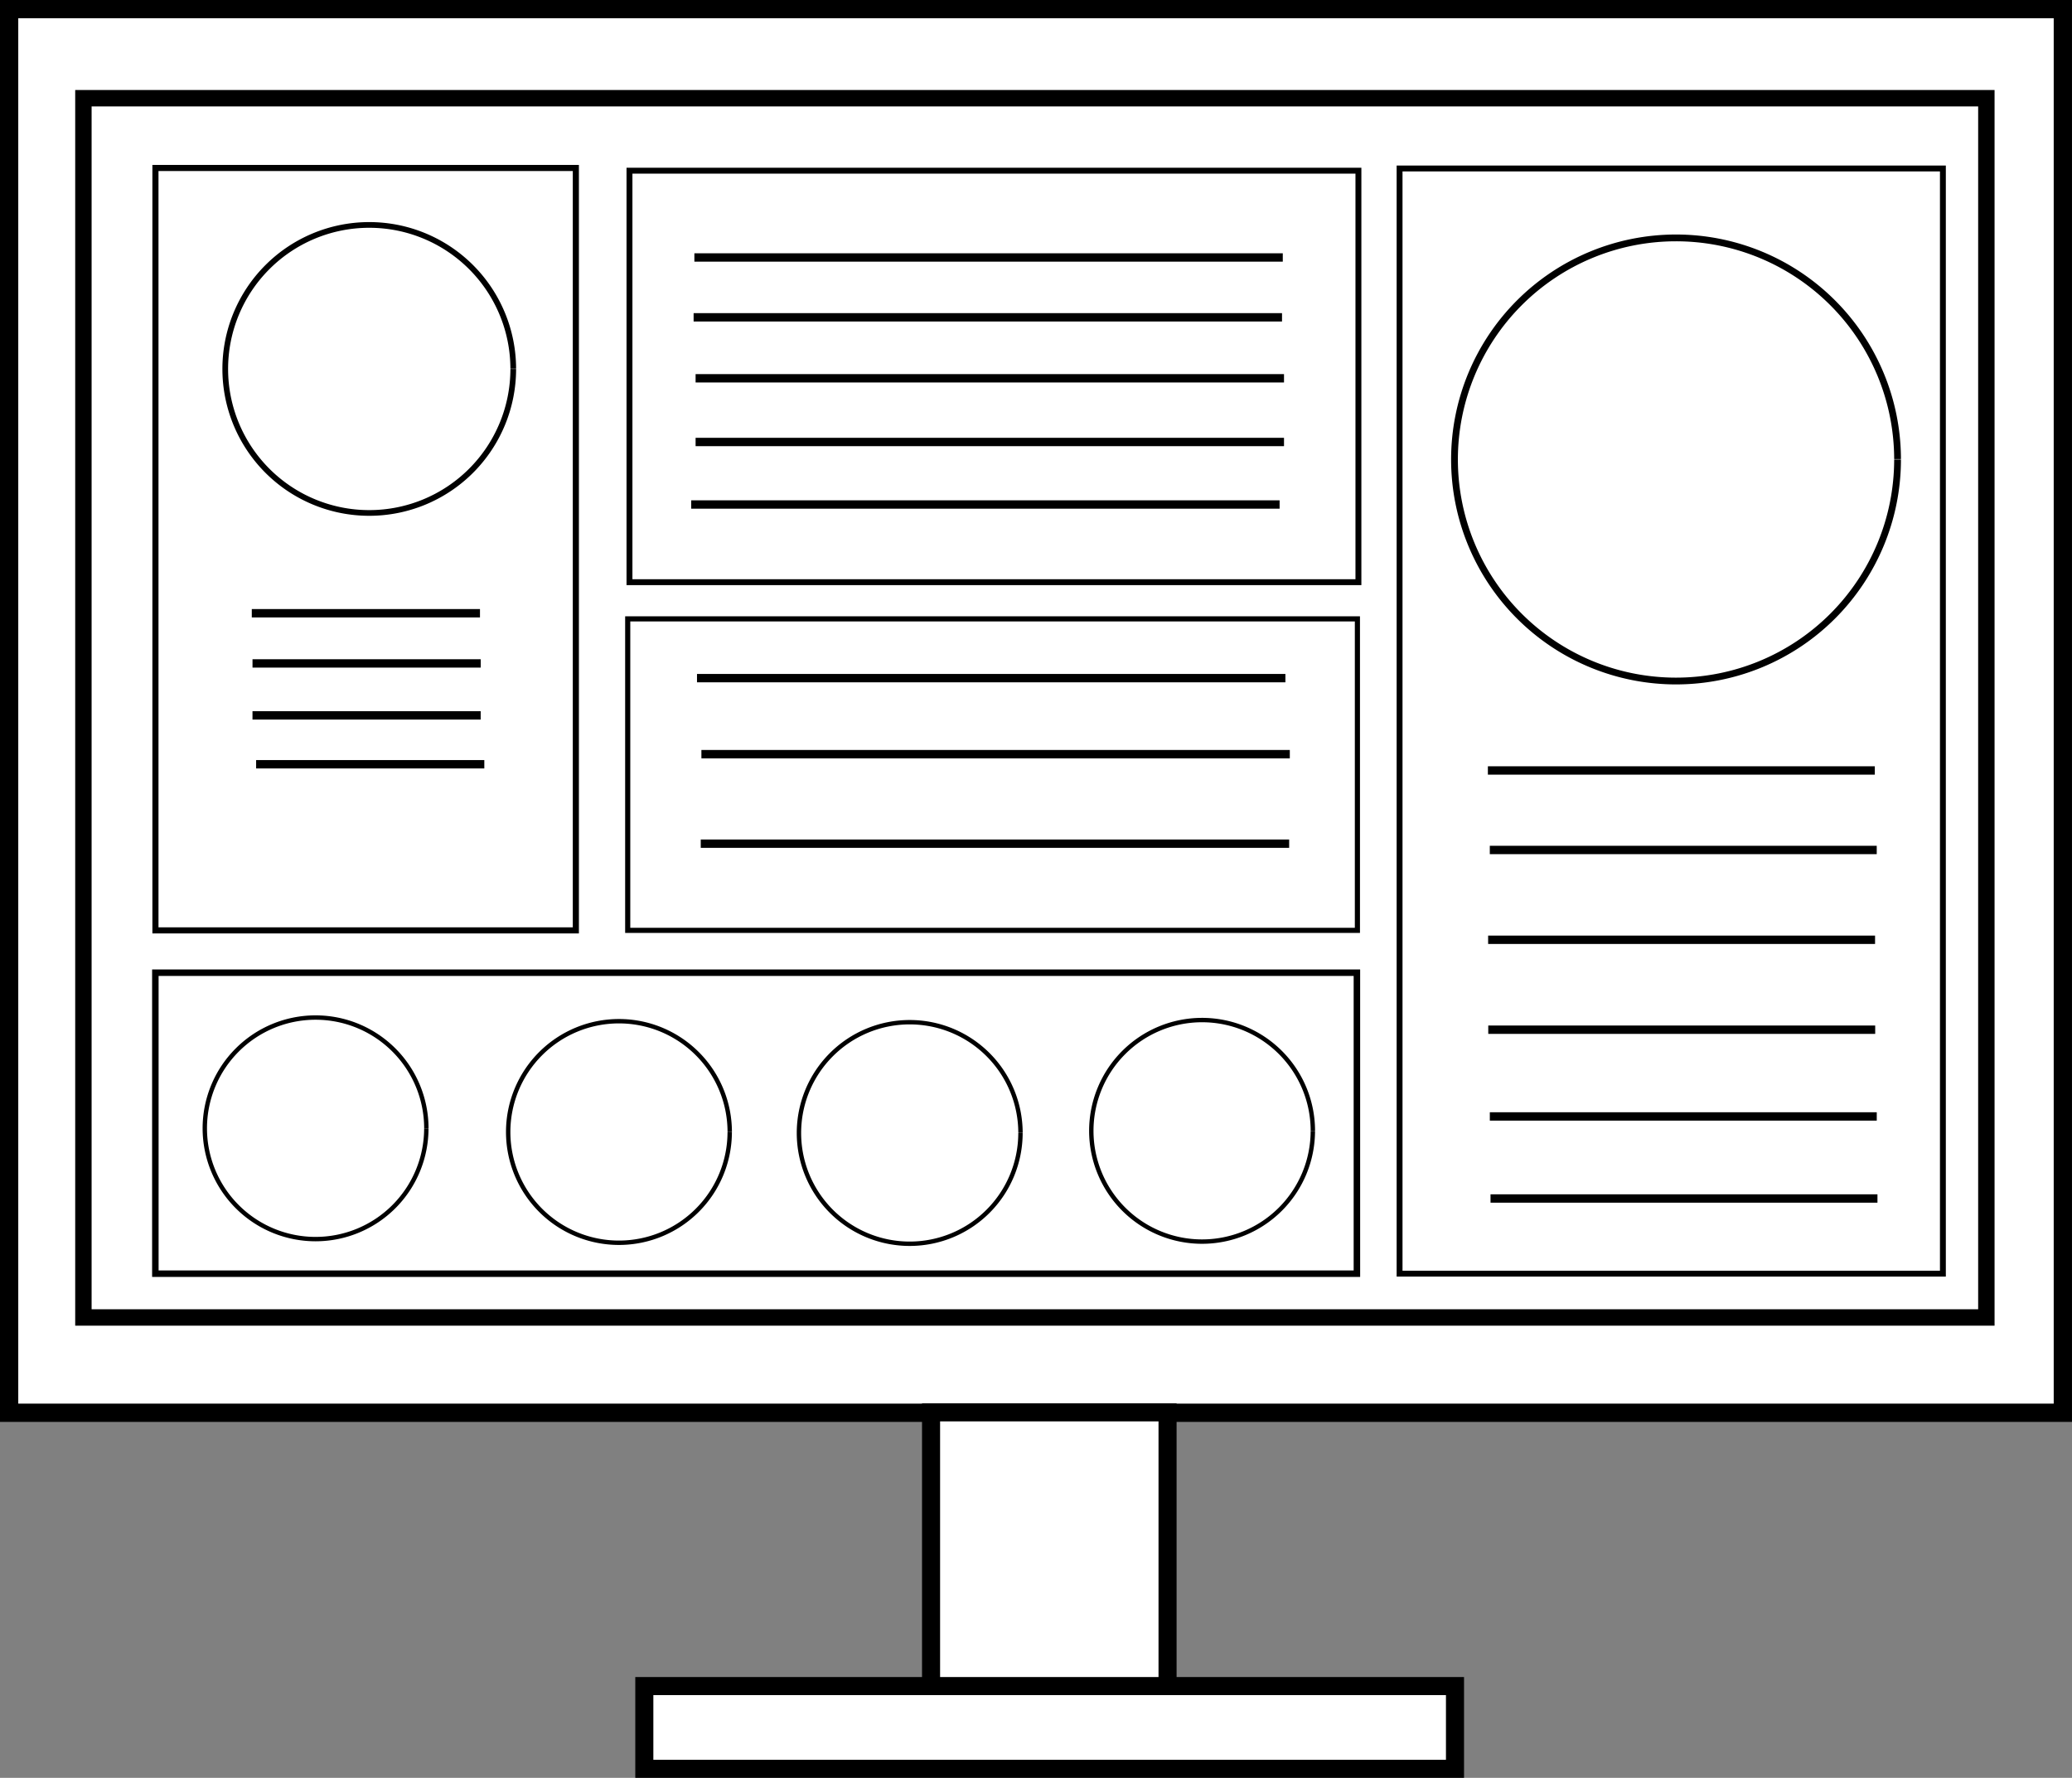 <?xml version="1.0" encoding="UTF-8" standalone="no"?>
<!-- Created with Inkscape (http://www.inkscape.org/) -->

<svg
   width="91.721mm"
   height="78.69mm"
   viewBox="0 0 91.721 78.69"
   version="1.1"
   id="svg1"
   xmlns:inkscape="http://www.inkscape.org/namespaces/inkscape"
   xmlns:sodipodi="http://sodipodi.sourceforge.net/DTD/sodipodi-0.dtd"
   xmlns="http://www.w3.org/2000/svg"
   xmlns:svg="http://www.w3.org/2000/svg">
  <rect x="0" y="0" width="91.721" height="78.69" fill="#808080" stroke="none"/>
  <sodipodi:namedview
     id="namedview1"
     pagecolor="#ffffff"
     bordercolor="#000000"
     borderopacity="0.25"
     inkscape:showpageshadow="2"
     inkscape:pageopacity="0.0"
     inkscape:pagecheckerboard="0"
     inkscape:deskcolor="#d1d1d1"
     inkscape:document-units="mm" />
  <defs
     id="defs1" />
  <g
     inkscape:label="Layer 1"
     inkscape:groupmode="layer"
     id="layer1"
     transform="translate(-4.345,-8.94)">
    <rect
       style="fill:#ffffff;stroke:#000000;stroke-width:0.809;stroke-dasharray:none;stroke-opacity:1"
       id="rect6"
       width="90.912"
       height="62.127"
       x="4.749"
       y="9.344" />
    <rect
       style="fill:#ffffff;stroke:#000000;stroke-width:0.8;stroke-dasharray:none;stroke-opacity:1"
       id="rect6-02"
       width="10.469"
       height="12.167"
       x="45.56"
       y="71.452" />
    <rect
       style="fill:#ffffff;stroke:#000000;stroke-width:0.8;stroke-dasharray:none;stroke-opacity:1"
       id="rect6-02-6"
       width="35.886"
       height="3.661"
       x="32.867"
       y="83.569" />
    <rect
       style="fill:#ffffff;stroke:#000000;stroke-width:0.726;stroke-dasharray:none;stroke-opacity:1"
       id="rect6-7"
       width="84.238"
       height="53.966"
       x="8.037"
       y="13.287" />
    <rect
       style="fill:#ffffff;stroke:#000000;stroke-width:0.27;stroke-dasharray:none;stroke-opacity:1"
       id="rect6-0"
       width="18.61"
       height="33.745"
       x="11.226"
       y="16.375" />
    <rect
       style="fill:#ffffff;stroke:#000000;stroke-width:0.26;stroke-dasharray:none;stroke-opacity:1"
       id="rect6-0-2"
       width="24.051"
       height="48.917"
       x="66.3"
       y="16.397" />
    <rect
       style="fill:#ffffff;stroke:#000000;stroke-width:0.287;stroke-dasharray:none;stroke-opacity:1"
       id="rect6-0-7"
       width="53.189"
       height="13.322"
       x="11.222"
       y="51.993" />
    <rect
       style="fill:#ffffff;stroke:#000000;stroke-width:0.261;stroke-dasharray:none;stroke-opacity:1"
       id="rect6-0-6-2"
       width="32.268"
       height="18.213"
       x="32.21"
       y="16.495" />
    <rect
       style="fill:#ffffff;stroke:#000000;stroke-width:0.227;stroke-dasharray:none;stroke-opacity:1"
       id="rect6-0-6-2-4"
       width="32.301"
       height="13.787"
       x="32.132"
       y="36.332" />
    <path
       style="fill:#ffffff;stroke:#000000;stroke-width:0.252;stroke-dasharray:none;stroke-opacity:1"
       id="path9"
       sodipodi:type="arc"
       sodipodi:cx="20.691196"
       sodipodi:cy="25.270494"
       sodipodi:rx="6.374207"
       sodipodi:ry="6.374207"
       sodipodi:start="0"
       sodipodi:end="6.2816432"
       sodipodi:open="true"
       sodipodi:arc-type="arc"
       d="m 27.065,25.27 a 6.374,6.374 0 0 1 -6.372,6.374 6.374,6.374 0 0 1 -6.377,-6.369 6.374,6.374 0 0 1 6.367,-6.379 6.374,6.374 0 0 1 6.382,6.364" />
    <path
       style="fill:#ffffff;stroke:#000000;stroke-width:0.3;stroke-dasharray:none;stroke-opacity:1"
       id="path9-3"
       sodipodi:type="arc"
       sodipodi:cx="78.537933"
       sodipodi:cy="29.276836"
       sodipodi:rx="9.8064728"
       sodipodi:ry="9.8064718"
       sodipodi:start="0"
       sodipodi:end="6.2816432"
       sodipodi:open="true"
       sodipodi:arc-type="arc"
       d="m 88.344,29.277 a 9.806,9.806 0 0 1 -9.803,9.806 9.806,9.806 0 0 1 -9.81,-9.799 9.806,9.806 0 0 1 9.795,-9.814 9.806,9.806 0 0 1 9.818,9.791" />
    <path
       style="fill:#ffffff;stroke:#000000;stroke-width:0.194;stroke-dasharray:none;stroke-opacity:1"
       id="path9-3-8-4"
       sodipodi:type="arc"
       sodipodi:cx="18.313349"
       sodipodi:cy="58.880764"
       sodipodi:rx="4.9032359"
       sodipodi:ry="4.9032359"
       sodipodi:start="0"
       sodipodi:end="6.2816432"
       sodipodi:open="true"
       sodipodi:arc-type="arc"
       d="m 23.217,58.881 a 4.903,4.903 0 0 1 -4.901,4.903 4.903,4.903 0 0 1 -4.905,-4.899 4.903,4.903 0 0 1 4.898,-4.907 4.903,4.903 0 0 1 4.909,4.896" />
    <path
       style="fill:#ffffff;stroke:#000000;stroke-width:0.194;stroke-dasharray:none;stroke-opacity:1"
       id="path9-3-8-3"
       sodipodi:type="arc"
       sodipodi:cx="31.744045"
       sodipodi:cy="59.043407"
       sodipodi:rx="4.9032359"
       sodipodi:ry="4.9032359"
       sodipodi:start="0"
       sodipodi:end="6.2816432"
       sodipodi:open="true"
       sodipodi:arc-type="arc"
       d="m 36.647,59.043 a 4.903,4.903 0 0 1 -4.901,4.903 4.903,4.903 0 0 1 -4.905,-4.899 4.903,4.903 0 0 1 4.898,-4.907 4.903,4.903 0 0 1 4.909,4.896" />
    <path
       style="fill:#ffffff;stroke:#000000;stroke-width:0.194;stroke-dasharray:none;stroke-opacity:1"
       id="path9-3-8-3-3"
       sodipodi:type="arc"
       sodipodi:cx="44.615067"
       sodipodi:cy="59.087337"
       sodipodi:rx="4.9032359"
       sodipodi:ry="4.9032359"
       sodipodi:start="0"
       sodipodi:end="6.2816432"
       sodipodi:open="true"
       sodipodi:arc-type="arc"
       d="m 49.518,59.087 a 4.903,4.903 0 0 1 -4.901,4.903 4.903,4.903 0 0 1 -4.905,-4.899 4.903,4.903 0 0 1 4.898,-4.907 4.903,4.903 0 0 1 4.909,4.896" />
    <path
       style="fill:#ffffff;stroke:#000000;stroke-width:0.194;stroke-dasharray:none;stroke-opacity:1"
       id="path9-3-8-3-3-2"
       sodipodi:type="arc"
       sodipodi:cx="57.556843"
       sodipodi:cy="58.992107"
       sodipodi:rx="4.9032359"
       sodipodi:ry="4.9032359"
       sodipodi:start="0"
       sodipodi:end="6.2816432"
       sodipodi:open="true"
       sodipodi:arc-type="arc"
       d="m 62.46,58.992 a 4.903,4.903 0 0 1 -4.901,4.903 4.903,4.903 0 0 1 -4.905,-4.899 4.903,4.903 0 0 1 4.898,-4.907 4.903,4.903 0 0 1 4.909,4.896" />
    <rect
       style="fill:#000000;stroke:#000000;stroke-width:0.1;stroke-dasharray:none;stroke-opacity:1"
       id="rect9"
       width="10.001"
       height="0.27"
       x="15.541"
       y="35.948" />
    <rect
       style="fill:#000000;stroke:#000000;stroke-width:0.1;stroke-dasharray:none;stroke-opacity:1"
       id="rect9-5"
       width="10.001"
       height="0.27"
       x="15.733"
       y="42.632" />
    <rect
       style="fill:#000000;stroke:#000000;stroke-width:0.124;stroke-dasharray:none;stroke-opacity:1"
       id="rect9-5-3"
       width="17.004"
       height="0.246"
       x="70.271"
       y="42.919" />
    <rect
       style="fill:#000000;stroke:#000000;stroke-width:0.124;stroke-dasharray:none;stroke-opacity:1"
       id="rect9-5-3-0"
       width="17.004"
       height="0.246"
       x="70.356"
       y="46.438" />
    <rect
       style="fill:#000000;stroke:#000000;stroke-width:0.124;stroke-dasharray:none;stroke-opacity:1"
       id="rect9-5-3-0-8"
       width="17.004"
       height="0.246"
       x="70.282"
       y="50.413" />
    <rect
       style="fill:#000000;stroke:#000000;stroke-width:0.124;stroke-dasharray:none;stroke-opacity:1"
       id="rect9-5-3-0-8-5"
       width="17.004"
       height="0.246"
       x="70.288"
       y="54.393" />
    <rect
       style="fill:#000000;stroke:#000000;stroke-width:0.124;stroke-dasharray:none;stroke-opacity:1"
       id="rect9-5-3-0-8-5-9"
       width="17.004"
       height="0.246"
       x="70.357"
       y="58.232" />
    <rect
       style="fill:#000000;stroke:#000000;stroke-width:0.124;stroke-dasharray:none;stroke-opacity:1"
       id="rect9-5-3-0-8-5-9-2"
       width="17.004"
       height="0.246"
       x="70.388"
       y="61.864" />
    <rect
       style="fill:#000000;stroke:#000000;stroke-width:0.146;stroke-dasharray:none;stroke-opacity:1"
       id="rect9-21"
       width="25.901"
       height="0.224"
       x="35.156"
       y="20.224" />
    <rect
       style="fill:#000000;stroke:#000000;stroke-width:0.146;stroke-dasharray:none;stroke-opacity:1"
       id="rect9-21-9"
       width="25.901"
       height="0.224"
       x="35.122"
       y="22.873" />
    <rect
       style="fill:#000000;stroke:#000000;stroke-width:0.146;stroke-dasharray:none;stroke-opacity:1"
       id="rect9-21-9-9"
       width="25.901"
       height="0.224"
       x="35.21"
       y="28.391" />
    <rect
       style="fill:#000000;stroke:#000000;stroke-width:0.146;stroke-dasharray:none;stroke-opacity:1"
       id="rect9-21-9-9-5"
       width="25.901"
       height="0.224"
       x="35.015"
       y="31.158" />
    <rect
       style="fill:#000000;stroke:#000000;stroke-width:0.146;stroke-dasharray:none;stroke-opacity:1"
       id="rect9-21-9-9-5-7"
       width="25.901"
       height="0.224"
       x="35.272"
       y="38.843" />
    <rect
       style="fill:#000000;stroke:#000000;stroke-width:0.146;stroke-dasharray:none;stroke-opacity:1"
       id="rect9-21-9-9-5-7-9"
       width="25.901"
       height="0.224"
       x="35.467"
       y="42.208" />
    <rect
       style="fill:#000000;stroke:#000000;stroke-width:0.146;stroke-dasharray:none;stroke-opacity:1"
       id="rect9-21-9-9-5-7-9-2"
       width="25.901"
       height="0.224"
       x="35.438"
       y="46.17" />
    <rect
       style="fill:#000000;stroke:#000000;stroke-width:0.146;stroke-dasharray:none;stroke-opacity:1"
       id="rect9-21-9-5"
       width="25.901"
       height="0.224"
       x="35.21"
       y="25.572" />
    <rect
       style="fill:#000000;stroke:#000000;stroke-width:0.1;stroke-dasharray:none;stroke-opacity:1"
       id="rect9-2"
       width="10.001"
       height="0.27"
       x="15.573"
       y="38.169" />
    <rect
       style="fill:#000000;stroke:#000000;stroke-width:0.1;stroke-dasharray:none;stroke-opacity:1"
       id="rect9-2-0"
       width="10.001"
       height="0.27"
       x="15.572"
       y="40.469" />
  </g>
</svg>
